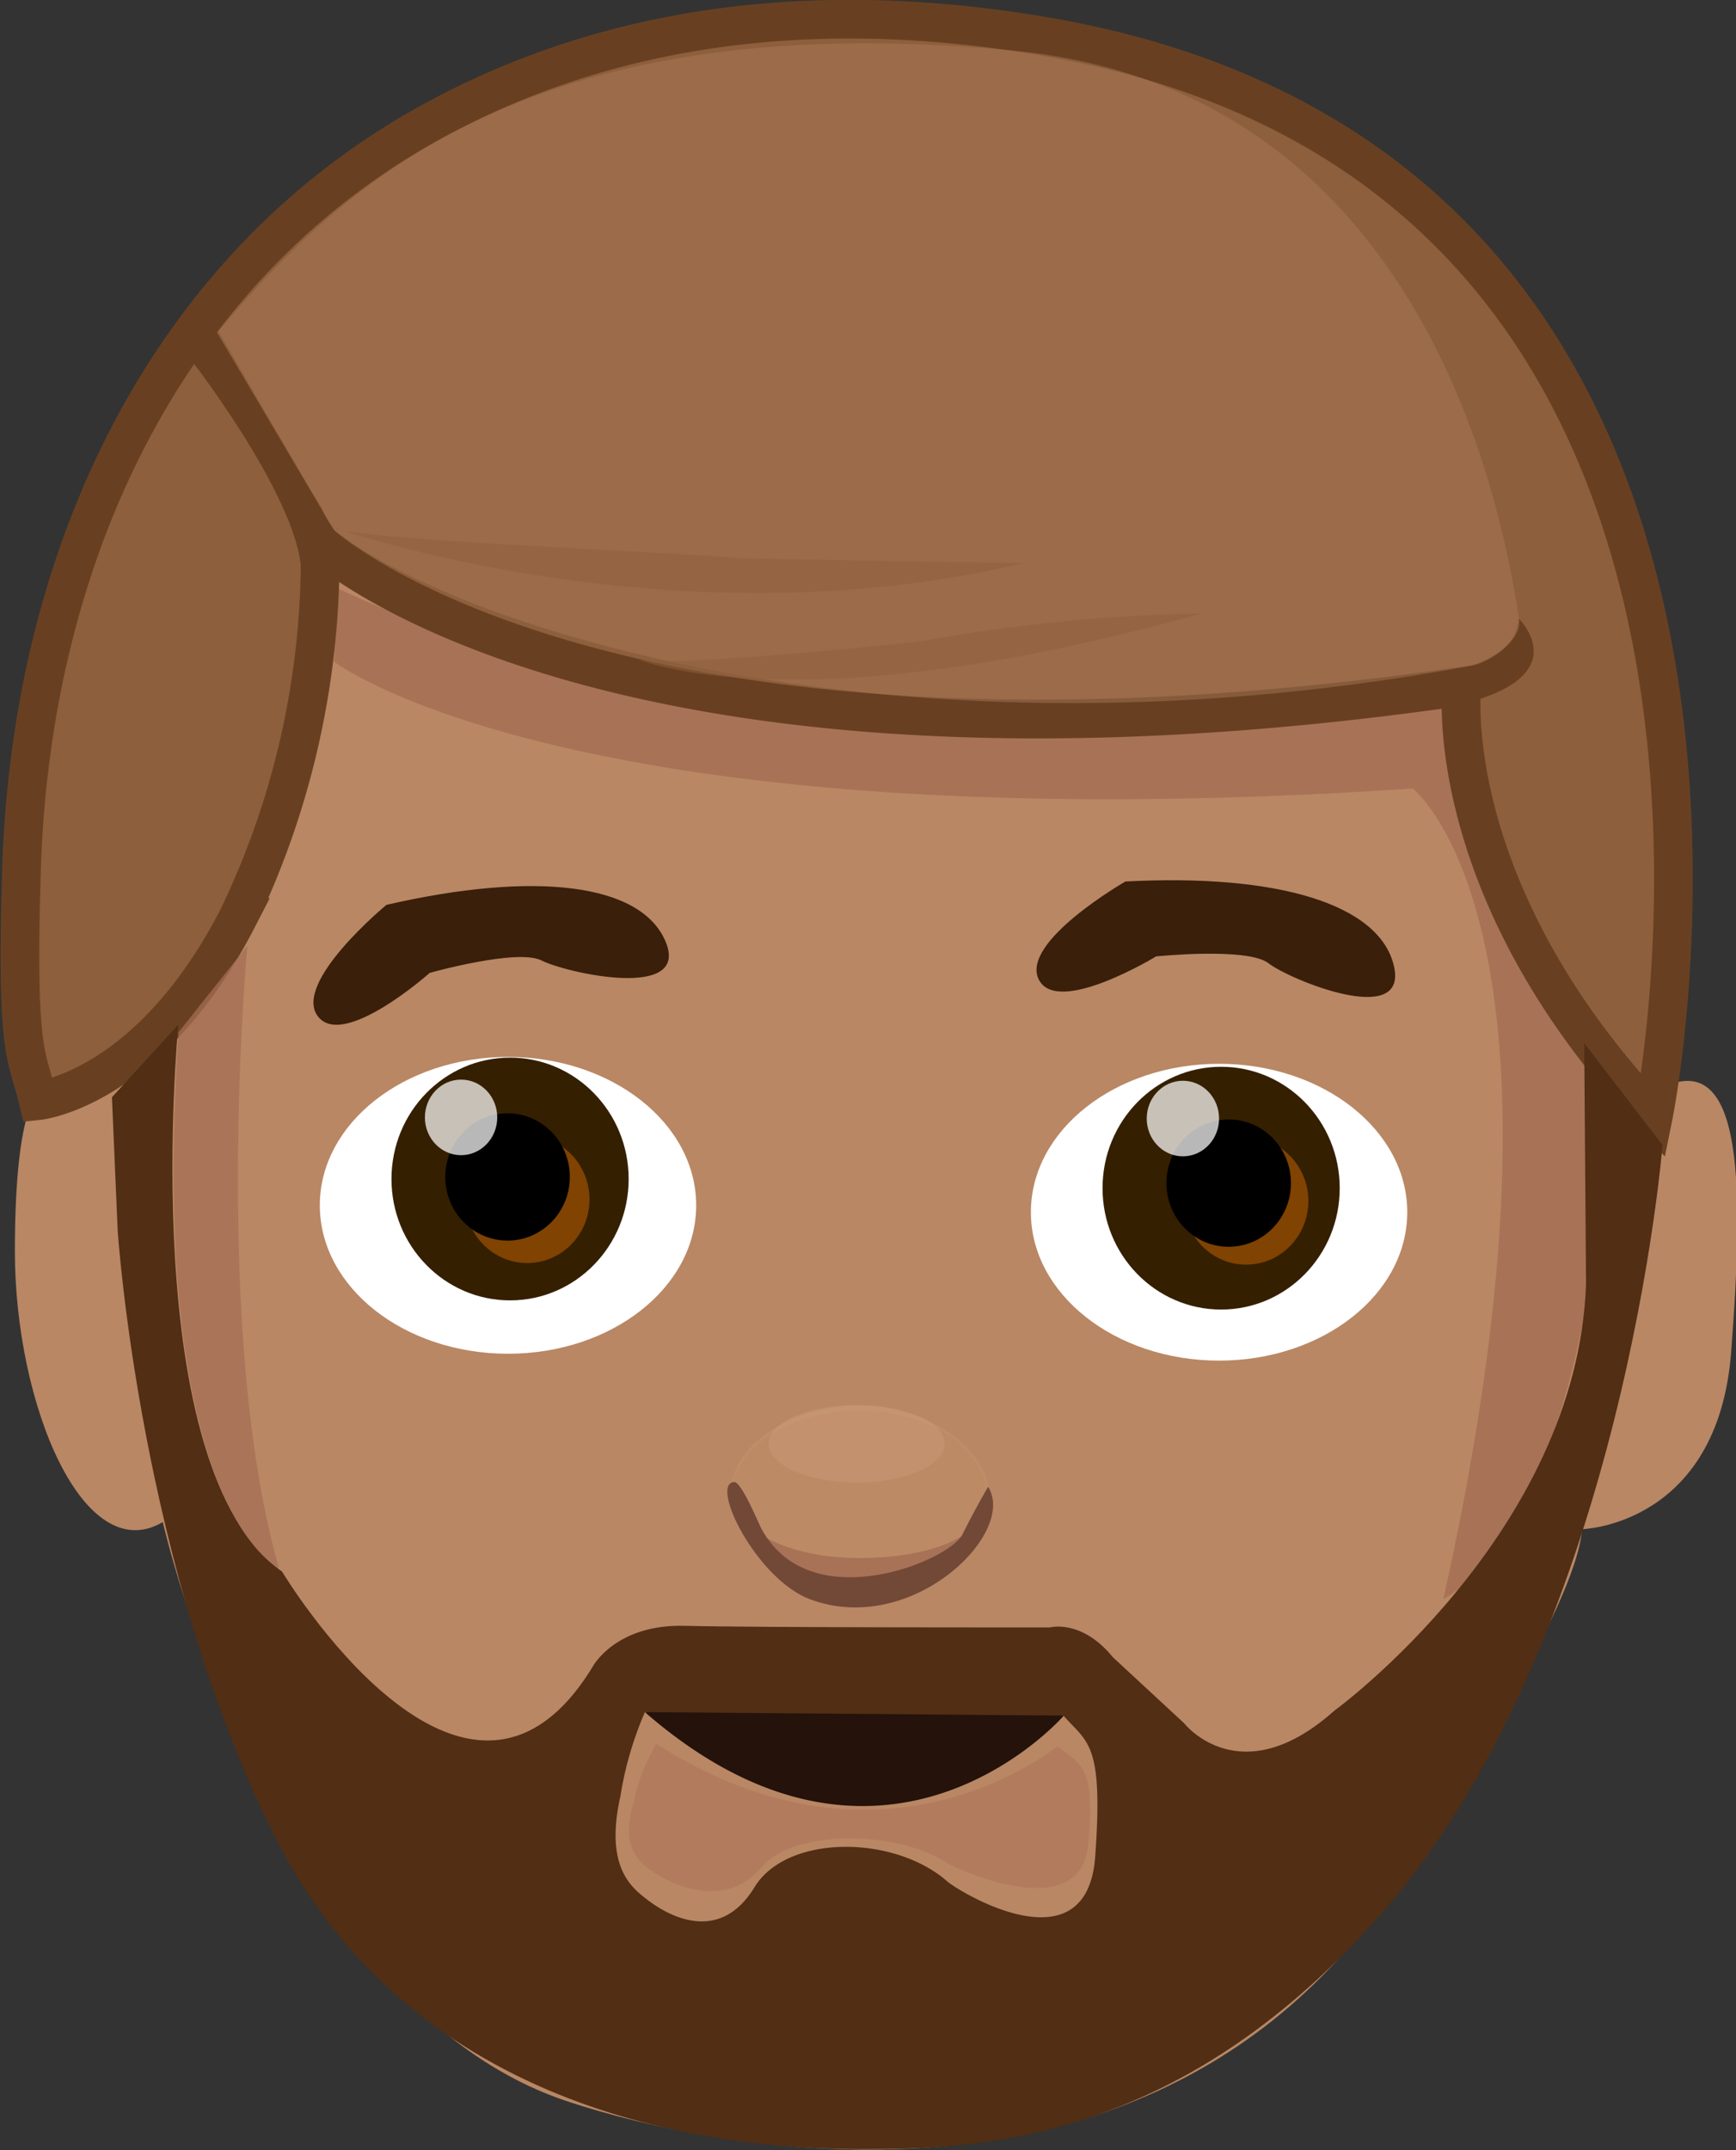 <svg id="Layer_3" data-name="Layer 3" xmlns="http://www.w3.org/2000/svg" viewBox="0 0 75.83 93.88"><rect x="0" y="0" width="75.83" height="93.88" fill="#333333" stroke="none"/><defs><style>.cls-1{fill:#b98764;}.cls-2{fill:#3a1f0a;}.cls-3,.cls-6{fill:#fff;}.cls-4{fill:#351f01;}.cls-5{fill:#804302;}.cls-6{opacity:0.72;}.cls-15,.cls-7{fill:#a46d53;}.cls-16,.cls-7{opacity:0.8;}.cls-8{fill:#8e5f3c;stroke:#684021;stroke-miterlimit:10;stroke-width:1.69px;}.cls-9{fill:#684021;}.cls-10{fill:#512e14;}.cls-11{fill:#24120b;}.cls-12{fill:#aa7b5c;opacity:0.46;}.cls-13{fill:#8f5f3d;opacity:0.54;}.cls-14{fill:#af765b;opacity:0.67;}.cls-15{opacity:0.75;}.cls-16{fill:#c09069;}.cls-17{fill:#e5b89a;opacity:0.16;}.cls-18{fill:#724837;}</style></defs><path class="cls-1" d="M32.45,36.81s-3.36,21-6.23,22.48-2-3.11-2-3.11-2.81,12.18-3.1,7.21c0,0-1.14.29-1.14,7s3,13.87,6.46,11.83c0,0,4.69,20.49,17.18,25.12,0,0,26.79,10.1,38.44-12.21,0,0,6.09-9.09,6.38-12.6,0,0,5.93-.15,6.51-7.75s.57-14-3.72-11.12c0,0-8-13.74-7.44-18.42C83.74,45.26,49.33,50.55,32.45,36.81Z" transform="translate(-19.33 -15.76)"/><path class="cls-2" d="M36.21,55.27s-4.1,3.38-3,4.86,4.89-1.89,4.89-1.89,3.83-1.08,4.89-.54,6.48,1.76,5.42-.81S42.69,53.78,36.21,55.27Z" transform="translate(-19.33 -15.76)"/><path class="cls-2" d="M68.49,54.25s-4.59,2.63-3.79,4.27,5.13-1,5.13-1,4-.41,4.91.3,6.1,2.85,5.48.13S75.12,53.9,68.49,54.25Z" transform="translate(-19.33 -15.76)"/><ellipse class="cls-3" cx="53.25" cy="52.93" rx="8.22" ry="6.48"/><ellipse class="cls-3" cx="22.19" cy="52.63" rx="8.22" ry="6.48"/><ellipse class="cls-4" cx="22.28" cy="51.48" rx="5.18" ry="5.3"/><ellipse class="cls-5" cx="23.03" cy="52.37" rx="2.72" ry="2.78"/><ellipse cx="22.17" cy="51.39" rx="2.72" ry="2.78"/><ellipse class="cls-4" cx="53.34" cy="51.88" rx="5.18" ry="5.3"/><ellipse class="cls-5" cx="54.43" cy="52.44" rx="2.72" ry="2.78"/><ellipse cx="53.67" cy="51.66" rx="2.72" ry="2.78"/><ellipse class="cls-6" cx="20.14" cy="48.79" rx="1.58" ry="1.65"/><ellipse class="cls-6" cx="51.67" cy="48.84" rx="1.58" ry="1.65"/><path class="cls-7" d="M34.1,41.46l-.18,3.19s10.42,8,47.12,5.54c0,0,7.87,6.08,1.34,35.38,0,0,7.49-3.1,7.37-27.63L84.17,45.76S55.33,51.41,34.1,41.46Z" transform="translate(-19.33 -15.76)"/><path class="cls-8" d="M21,63.82s4.87-.49,8.73-8A36.29,36.29,0,0,0,33.31,39.5s12.56,11.62,49.87,6.23c0,0-1,8.82,8.37,18.76,0,0,8.41-41.39-26.88-47.19-10.78-1.78-19.23,0-25.76,3.39-12,6.19-18.11,18.83-18.63,32.72C20,62,20.52,61.77,21,63.82Z" transform="translate(-19.33 -15.76)"/><path class="cls-9" d="M27.74,31.56s4.84,6.25,4.75,9.36l1.8-1.39-5.52-9.32Z" transform="translate(-19.33 -15.76)"/><path class="cls-9" d="M80.8,45.25s4.75,0,4.86-2.49c0,0,2.81,2.7-3.14,3.89Z" transform="translate(-19.33 -15.76)"/><path class="cls-10" d="M27.12,60.5s-1.89,19.38,4.53,23.88c0,0,8,13.36,13.59,4.12,0,0,1-1.83,4-1.75s15.95.07,15.95.07,1.38-.38,2.75,1.3L71.05,91s2.44,3.13,6.56-.54c0,0,10.62-7.72,11-18.64l-.08-10.51,3.42,4.45s-1.67,21.07-12,33.23C71.1,109.29,62.21,109.6,57,109.6S37.79,108.69,31.36,96c-5.93-11.73-6.89-26.52-6.89-26.52l-.25-5.81Z" transform="translate(-19.33 -15.76)"/><path class="cls-11" d="M47.55,90.52l18.23.15A8.41,8.41,0,0,1,58.07,96C52.29,96,48.76,95.63,47.55,90.52Z" transform="translate(-19.33 -15.76)"/><path class="cls-1" d="M47.5,90.52a15.07,15.07,0,0,0-1.07,3.67c-.7,3.11.51,4,1.15,4.5s3.07,2.16,4.71-.53c1.41-2.31,6.09-2.3,8.43-.24.48.42,6.09,3.87,6.45-1.1s-.33-4.95-1.38-6.14C65.79,90.68,58,99.65,47.5,90.52Z" transform="translate(-19.33 -15.76)"/><path class="cls-12" d="M28.87,30.22s1,1.72,2.51,4.33c.61,1,1.23,2.16,2,3.39a3.44,3.44,0,0,0,.6,1c5,4,24.26,10.62,49.71,5.87.58-.11,2.12-1,2-2-.7-4.53-4-23.17-22.2-24.85C42.44,16,34.34,23.77,28.87,30.22Z" transform="translate(-19.33 -15.76)"/><path class="cls-13" d="M59.75,43.73l-.6.08C57.32,44,47.57,45,47,44.47c0,0,6.69,3.14,24.79-1.92A74.79,74.79,0,0,0,59.75,43.73Z" transform="translate(-19.33 -15.76)"/><path class="cls-13" d="M51.49,40.13c-1.84-.23-17.13-.8-17.58-1.34,0,0,14.72,5.23,30.11,1.56C64,40.35,51.68,40.15,51.49,40.13Z" transform="translate(-19.33 -15.76)"/><path class="cls-14" d="M48,91.9a8.49,8.49,0,0,0-1,2.58c-.67,2.18.5,2.79,1.11,3.17s2.94,1.51,4.51-.38c1.35-1.62,5.83-1.62,8.07-.17.46.3,5.83,2.72,6.17-.77s-.31-3.49-1.32-4.32C65.47,92,58,98.32,48,91.9Z" transform="translate(-19.33 -15.76)"/><path class="cls-15" d="M27.13,60.83l3-3.77s-1.55,17,1.39,27.18C31.55,84.24,25.75,81.75,27.13,60.83Z" transform="translate(-19.33 -15.76)"/><ellipse class="cls-7" cx="37.53" cy="65.34" rx="5.57" ry="3.74"/><path class="cls-16" d="M62.53,81c0,1.85-2.58,2.79-5.66,2.79s-5.58-1.18-5.58-3,2.49-3.66,5.58-3.66S62.53,79.15,62.53,81Z" transform="translate(-19.33 -15.76)"/><ellipse class="cls-17" cx="37.42" cy="63.04" rx="3.85" ry="1.69"/><path class="cls-18" d="M51.39,80.47c-1.07.11,1,4.25,3.32,5.12,4.45,1.66,9.07-2.9,7.78-4.91,0,0-.55.93-1.12,2.08s-6.61,3.67-8.76-.21C52.49,82.35,51.72,80.43,51.39,80.47Z" transform="translate(-19.33 -15.76)"/></svg>